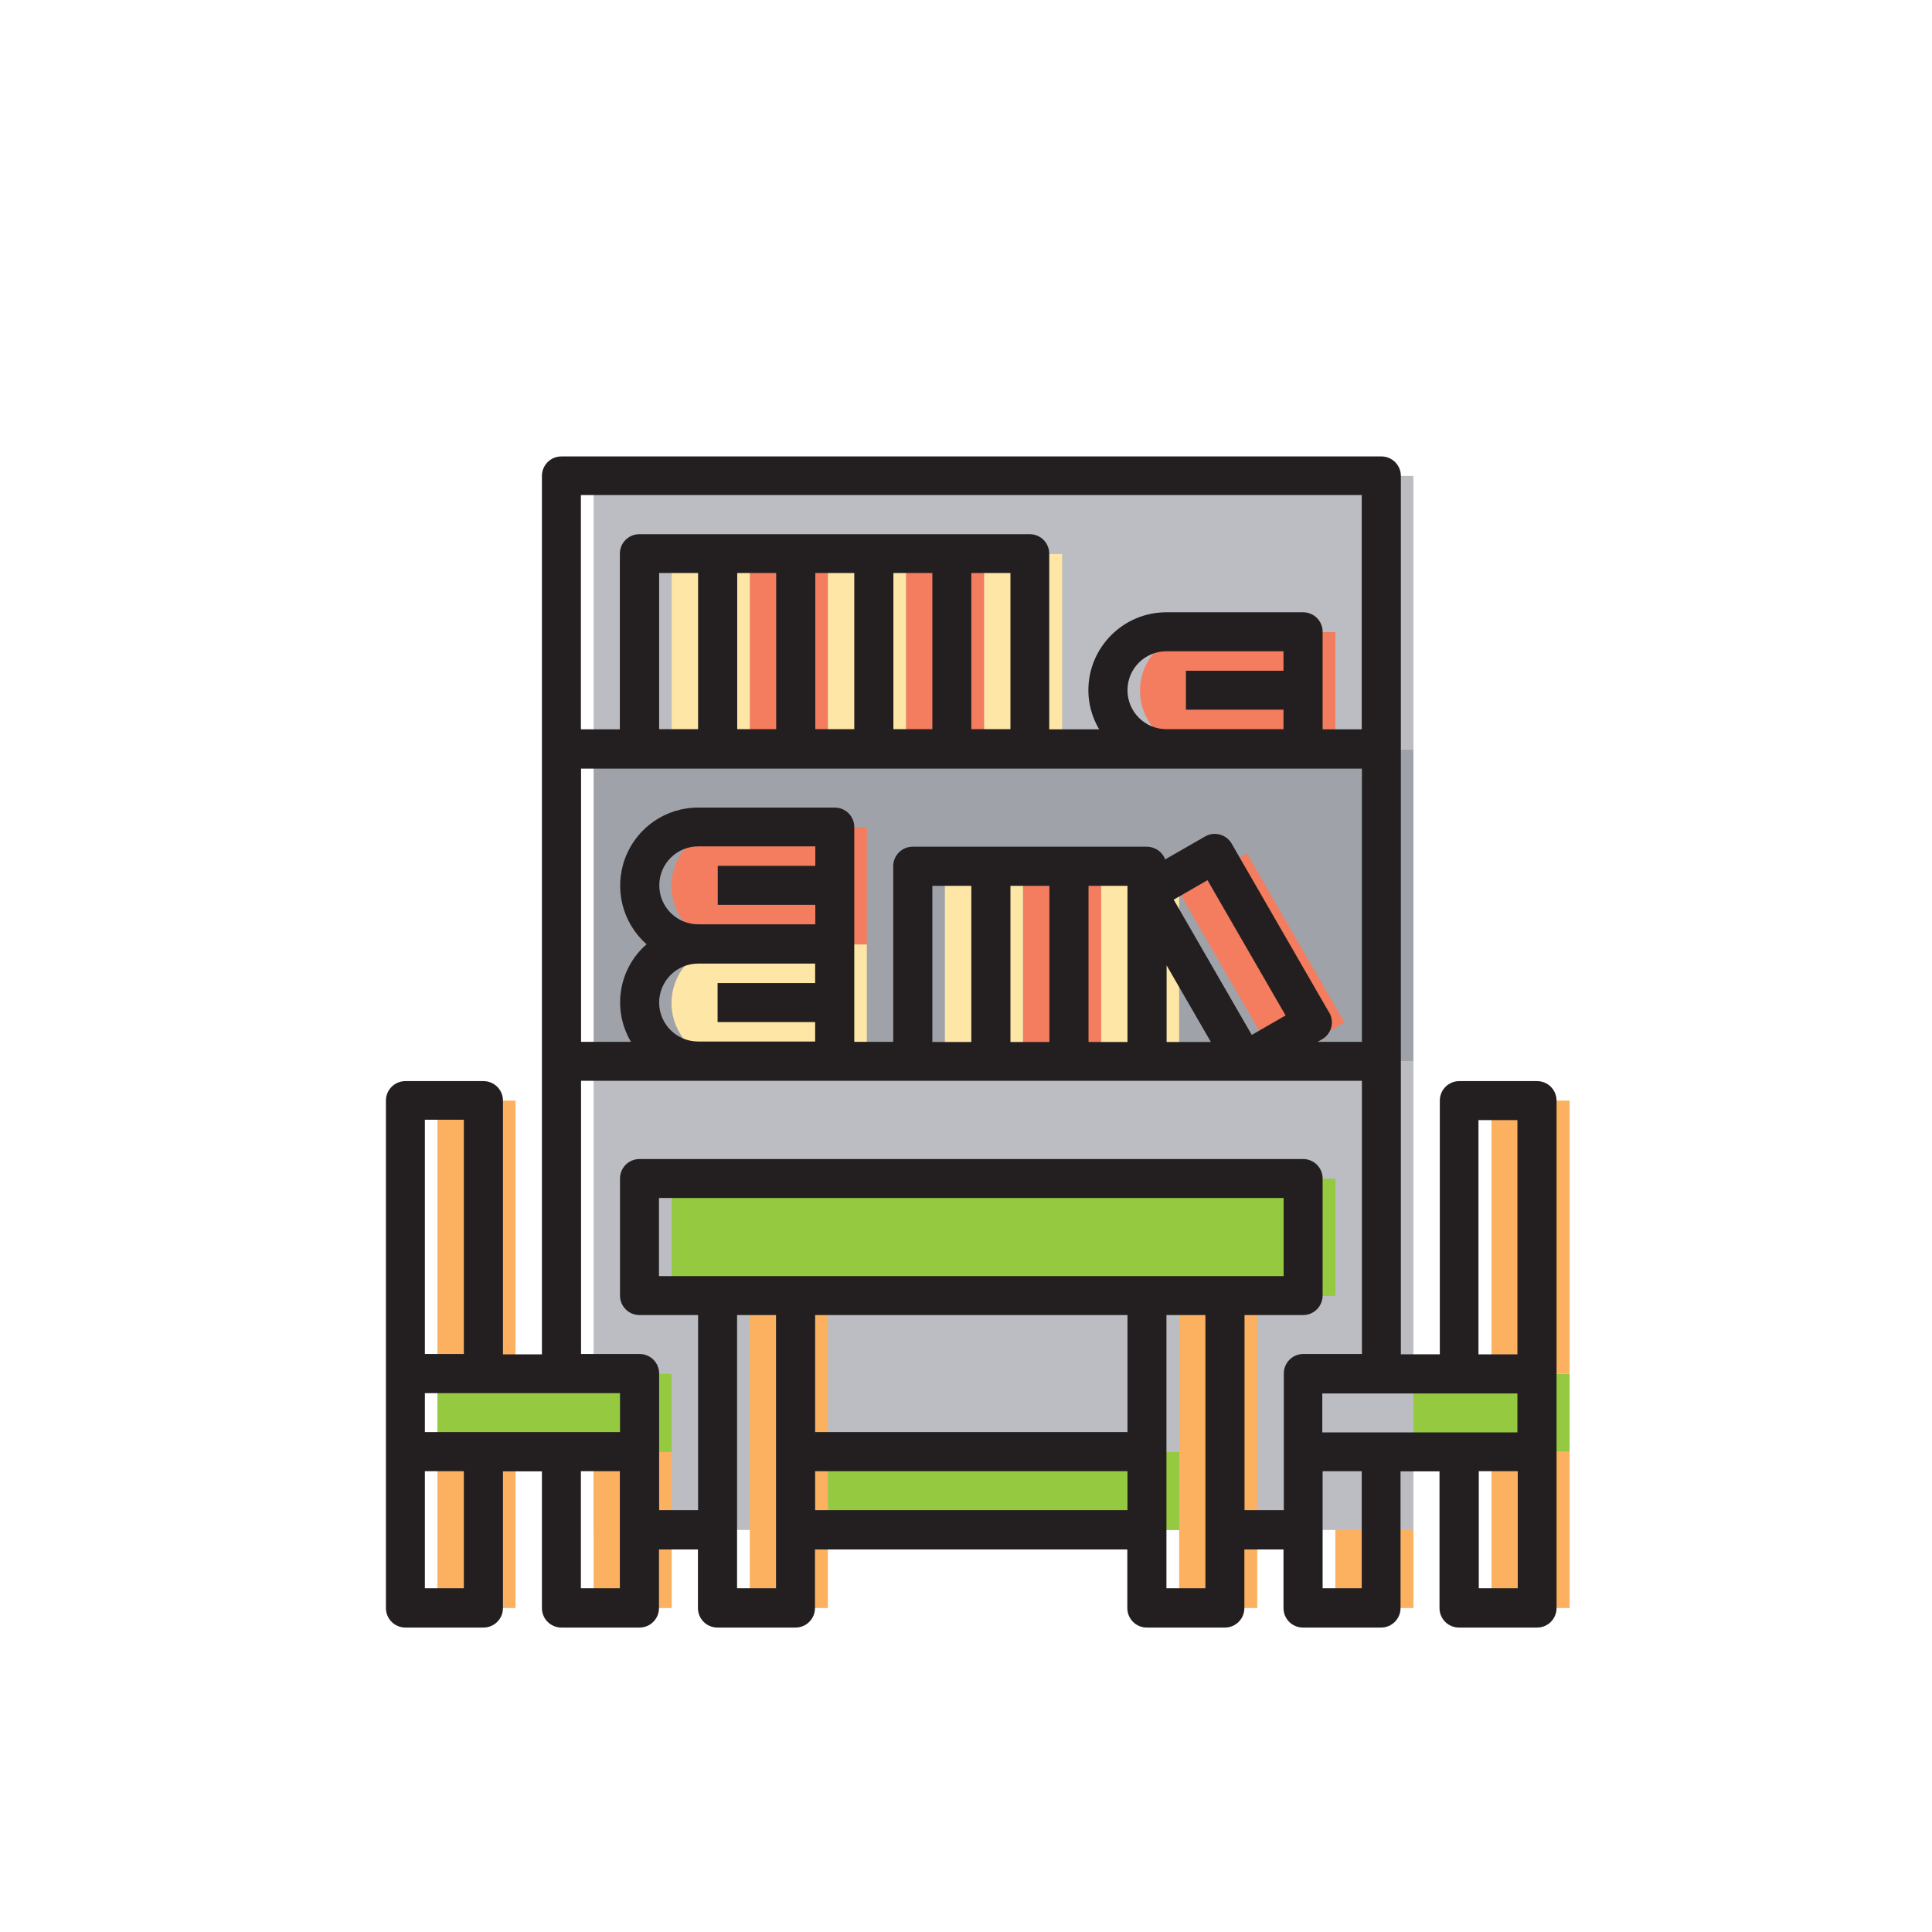 <?xml version="1.0" encoding="UTF-8"?>
<svg id="Layer_1" data-name="Layer 1" xmlns="http://www.w3.org/2000/svg" viewBox="0 0 120 120">
  <defs>
    <style>
      .cls-1 {
        fill: #fde6a6;
      }

      .cls-2 {
        fill: #a0a2a9;
      }

      .cls-3 {
        fill: #f47c5f;
      }

      .cls-4 {
        fill: #bbbdc2;
      }

      .cls-5 {
        fill: #fbb15f;
      }

      .cls-6 {
        fill: #95c93f;
      }

      .cls-7 {
        fill: #231f20;
      }
    </style>
  </defs>
  <rect class="cls-5" x="92.64" y="90.18" width="4.85" height="9.7"/>
  <rect class="cls-6" x="82.94" y="85.33" width="14.55" height="4.85"/>
  <rect class="cls-5" x="92.64" y="68.36" width="4.85" height="16.97"/>
  <rect class="cls-5" x="82.94" y="90.18" width="4.85" height="9.7"/>
  <rect class="cls-4" x="36.87" y="65.93" width="50.92" height="29.1"/>
  <rect class="cls-2" x="36.87" y="46.53" width="50.92" height="19.4"/>
  <rect class="cls-4" x="36.87" y="29.56" width="50.92" height="16.97"/>
  <rect class="cls-3" x="75.95" y="53.41" width="4.85" height="12.12" transform="translate(-19.23 47.14) rotate(-29.99)"/>
  <rect class="cls-6" x="41.72" y="73.21" width="41.22" height="7.28"/>
  <path class="cls-3" d="M82.94,42.9v3.64h-8.49c-2.01,0-3.64-1.63-3.64-3.64s1.63-3.64,3.64-3.64h8.49v3.64Z"/>
  <polygon class="cls-2" points="73.24 55.43 79.31 65.93 73.24 65.93 73.24 55.43"/>
  <polygon class="cls-5" points="78.09 95.03 78.09 99.88 73.24 99.88 73.24 80.48 78.09 80.48 78.09 95.03"/>
  <rect class="cls-6" x="51.42" y="90.18" width="21.82" height="4.85"/>
  <rect class="cls-4" x="51.42" y="80.48" width="21.82" height="9.7"/>
  <polygon class="cls-1" points="73.24 55.43 73.24 65.93 68.39 65.93 68.39 53.81 73.24 53.81 73.24 55.43"/>
  <rect class="cls-3" x="63.54" y="53.81" width="4.85" height="12.12"/>
  <rect class="cls-1" x="61.12" y="34.41" width="4.85" height="12.12"/>
  <rect class="cls-1" x="58.69" y="53.81" width="4.85" height="12.12"/>
  <rect class="cls-3" x="56.27" y="34.41" width="4.85" height="12.12"/>
  <rect class="cls-1" x="51.42" y="34.41" width="4.85" height="12.12"/>
  <path class="cls-1" d="M53.84,62.3v3.64h-8.49c-2.01,0-3.64-1.63-3.64-3.64s1.63-3.64,3.64-3.64h8.49v3.64Z"/>
  <path class="cls-3" d="M53.84,55.02v3.64h-8.49c-2.01,0-3.64-1.63-3.64-3.64s1.63-3.64,3.64-3.64h8.49v3.64Z"/>
  <polygon class="cls-5" points="51.42 95.03 51.42 99.88 46.57 99.88 46.57 80.48 51.42 80.48 51.42 95.03"/>
  <rect class="cls-3" x="46.57" y="34.41" width="4.85" height="12.12"/>
  <rect class="cls-1" x="41.72" y="34.41" width="4.85" height="12.12"/>
  <polygon class="cls-5" points="41.72 95.03 41.72 99.88 36.87 99.88 36.87 90.18 41.72 90.18 41.72 95.03"/>
  <rect class="cls-6" x="27.17" y="85.33" width="14.55" height="4.85"/>
  <rect class="cls-5" x="27.17" y="90.18" width="4.85" height="9.7"/>
  <rect class="cls-5" x="27.17" y="68.36" width="4.85" height="16.97"/>
  <path class="cls-7" d="M95.49,67.15h-4.85c-.67,0-1.21,.54-1.21,1.21v15.76h-2.42V29.56c0-.67-.54-1.21-1.21-1.21H34.87c-.67,0-1.21,.54-1.21,1.21v54.56h-2.42v-15.76c0-.67-.54-1.21-1.21-1.21h-4.85c-.67,0-1.21,.54-1.21,1.21v31.52c0,.67,.54,1.21,1.21,1.21h4.85c.67,0,1.21-.54,1.21-1.21v-8.49h2.42v8.49c0,.67,.54,1.21,1.21,1.21h4.85c.67,0,1.21-.54,1.21-1.21v-3.64h2.42v3.64c0,.67,.54,1.21,1.21,1.21h4.85c.67,0,1.21-.54,1.21-1.21v-3.64h19.4v3.64c0,.67,.54,1.21,1.21,1.21h4.85c.67,0,1.21-.54,1.21-1.21v-3.64h2.43v3.64c0,.67,.54,1.21,1.21,1.21h4.85c.67,0,1.21-.54,1.21-1.21v-8.49h2.42v8.49c0,.67,.54,1.21,1.21,1.21h4.85c.67,0,1.21-.54,1.21-1.21v-31.52c0-.67-.54-1.21-1.21-1.21m-3.64,2.42h2.42v14.55h-2.42v-14.55Zm2.42,19.4h-12.12v-2.42h12.12v2.42ZM57.91,55.02h2.42v9.7h-2.42v-9.7Zm4.85,0h2.42v9.7h-2.42v-9.7Zm4.85,0h2.42v9.7h-2.42v-9.7Zm4.85,4.94l2.75,4.76h-2.75v-4.76Zm.44-4.08l2.1-1.21,4.85,8.4-2.1,1.21-4.85-8.4Zm9.66,7.02l-6.06-10.5c-.33-.58-1.08-.78-1.66-.44l-2.47,1.42c-.17-.47-.62-.78-1.13-.79h-14.55c-.67,0-1.21,.54-1.21,1.21v10.91h-2.42v-13.34c0-.67-.54-1.21-1.21-1.21h-8.49c-2.02,0-3.82,1.25-4.53,3.14-.71,1.89-.18,4.02,1.33,5.35-1.75,1.52-2.15,4.07-.97,6.06h-3.1v-16.97h48.5v16.97h-2.75l.28-.16c.58-.33,.78-1.08,.44-1.66m-41.62-.61c0-1.34,1.08-2.43,2.42-2.43h7.27v1.21h-6.06v2.42h6.06v1.21h-7.27c-1.34,0-2.42-1.09-2.42-2.42m9.7-8.49h-6.06v2.42h6.06v1.21h-7.27c-1.34,0-2.42-1.08-2.42-2.42s1.08-2.42,2.42-2.42h7.27v1.21Zm12.12-8.49h-2.43v-9.7h2.43v9.7Zm-4.85,0h-2.42v-9.7h2.42v9.7Zm-4.85,0h-2.42v-9.7h2.42v9.7Zm-4.85,0h-2.42v-9.7h2.42v9.7Zm-4.85,0h-2.42v-9.7h2.42v9.7Zm26.67-2.42c0-1.34,1.08-2.42,2.42-2.42h7.27v1.21h-6.06v2.42h6.06v1.21h-7.27c-1.34,0-2.42-1.08-2.42-2.42m14.55-12.12v14.55h-2.43v-6.06c0-.67-.54-1.21-1.21-1.21h-8.49c-2.68,0-4.85,2.17-4.85,4.85,0,.85,.24,1.69,.67,2.42h-3.1v-10.91c0-.67-.54-1.21-1.21-1.21h-24.25c-.67,0-1.21,.54-1.21,1.21v10.91h-2.42v-14.55h48.5Zm-46.07,58.2h-12.12v-2.42h12.12v2.42Zm-9.7-4.85h-2.42v-14.55h2.42v14.55Zm0,14.55h-2.42v-7.27h2.42v7.27Zm7.27-7.27h2.42v7.27h-2.42v-7.27Zm4.85-16.97h38.8v4.85H40.93v-4.85Zm9.7,7.27h19.4v7.27h-19.4v-7.27Zm-4.85,0h2.42v16.97h-2.42v-16.97Zm4.85,9.7h19.4v2.42h-19.4v-2.42Zm21.82-9.7h2.42v16.97h-2.42v-16.97Zm4.85,12.12v-12.12h3.64c.67,0,1.21-.54,1.21-1.21v-7.27c0-.67-.54-1.21-1.21-1.21H39.72c-.67,0-1.21,.54-1.21,1.21v7.27c0,.67,.54,1.21,1.21,1.21h3.64v12.12h-2.42v-8.49c0-.67-.54-1.21-1.21-1.21h-3.64v-16.97h48.5v16.97h-3.64c-.67,0-1.21,.54-1.21,1.21v8.49h-2.43Zm7.28,4.85h-2.43v-7.27h2.43v7.27Zm7.27-7.27h2.42v7.27h-2.42v-7.27Z"/>
</svg>